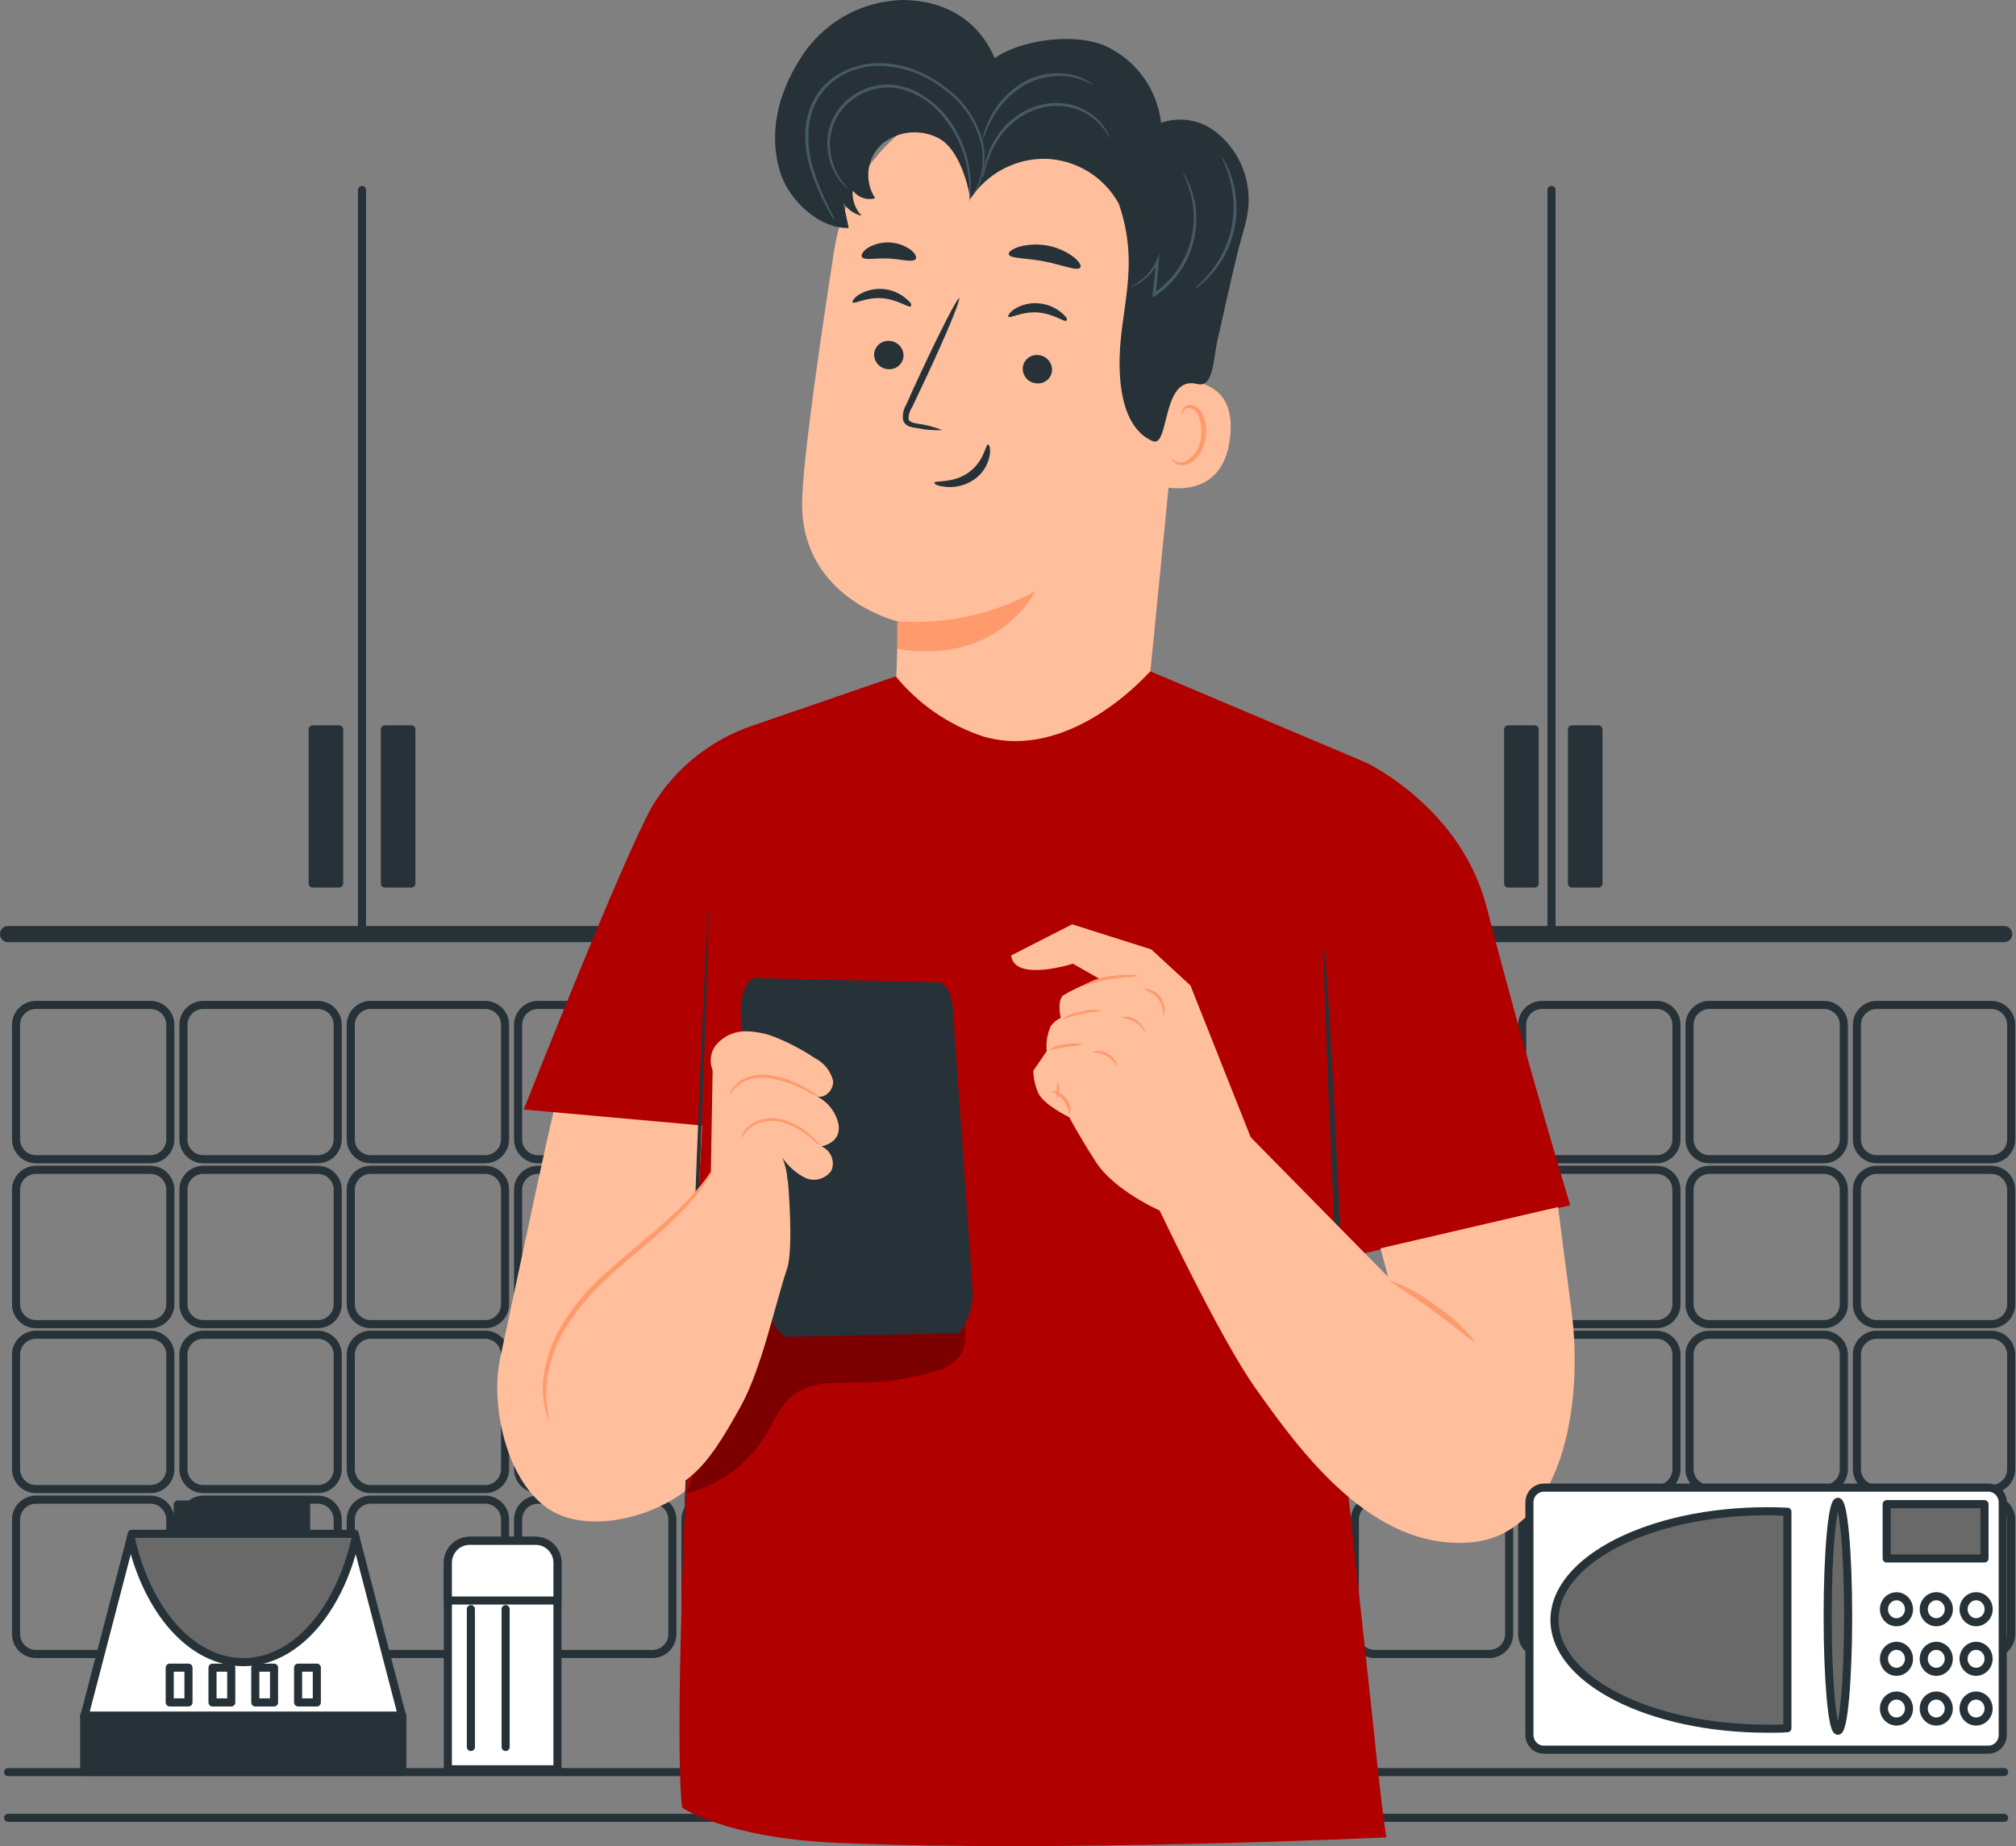 <svg width="249" height="228" viewBox="0 0 249 228" fill="none" xmlns="http://www.w3.org/2000/svg">
    <rect x="0" y="0" width="249" height="228" fill="#808080" stroke="none"/>
    <path d="M1 218.854H247.536" stroke="#263238" stroke-linecap="round" stroke-linejoin="round"/>
    <path d="M1 224.505H247.536" stroke="#263238" stroke-linecap="round" stroke-linejoin="round"/>
    <path d="M18.58 124.11H4.442C3.083 124.11 1.982 125.211 1.982 126.57V140.708C1.982 142.066 3.083 143.167 4.442 143.167H18.58C19.938 143.167 21.04 142.066 21.04 140.708V126.57C21.04 125.211 19.938 124.11 18.58 124.11Z" stroke="#263238" stroke-linecap="round" stroke-linejoin="round"/>
    <path d="M39.252 124.11H25.113C23.755 124.11 22.654 125.211 22.654 126.57V140.708C22.654 142.066 23.755 143.167 25.113 143.167H39.252C40.61 143.167 41.711 142.066 41.711 140.708V126.57C41.711 125.211 40.61 124.11 39.252 124.11Z" stroke="#263238" stroke-linecap="round" stroke-linejoin="round"/>
    <path d="M59.923 124.11H45.785C44.426 124.11 43.325 125.211 43.325 126.57V140.708C43.325 142.066 44.426 143.167 45.785 143.167H59.923C61.281 143.167 62.382 142.066 62.382 140.708V126.57C62.382 125.211 61.281 124.11 59.923 124.11Z" stroke="#263238" stroke-linecap="round" stroke-linejoin="round"/>
    <path d="M80.588 124.11H66.45C65.091 124.11 63.99 125.211 63.99 126.57V140.708C63.99 142.066 65.091 143.167 66.45 143.167H80.588C81.946 143.167 83.047 142.066 83.047 140.708V126.57C83.047 125.211 81.946 124.11 80.588 124.11Z" stroke="#263238" stroke-linecap="round" stroke-linejoin="round"/>
    <path d="M101.259 124.11H87.121C85.762 124.11 84.661 125.211 84.661 126.57V140.708C84.661 142.066 85.762 143.167 87.121 143.167H101.259C102.617 143.167 103.718 142.066 103.718 140.708V126.57C103.718 125.211 102.617 124.11 101.259 124.11Z" stroke="#263238" stroke-linecap="round" stroke-linejoin="round"/>
    <path d="M121.93 124.11H107.792C106.434 124.11 105.333 125.211 105.333 126.57V140.708C105.333 142.066 106.434 143.167 107.792 143.167H121.93C123.289 143.167 124.39 142.066 124.39 140.708V126.57C124.39 125.211 123.289 124.11 121.93 124.11Z" stroke="#263238" stroke-linecap="round" stroke-linejoin="round"/>
    <path d="M142.596 124.11H128.458C127.099 124.11 125.998 125.211 125.998 126.57V140.708C125.998 142.066 127.099 143.167 128.458 143.167H142.596C143.954 143.167 145.055 142.066 145.055 140.708V126.57C145.055 125.211 143.954 124.11 142.596 124.11Z" stroke="#263238" stroke-linecap="round" stroke-linejoin="round"/>
    <path d="M163.267 124.11H149.129C147.77 124.11 146.669 125.211 146.669 126.57V140.708C146.669 142.066 147.77 143.167 149.129 143.167H163.267C164.625 143.167 165.726 142.066 165.726 140.708V126.57C165.726 125.211 164.625 124.11 163.267 124.11Z" stroke="#263238" stroke-linecap="round" stroke-linejoin="round"/>
    <path d="M183.938 124.11H169.8C168.442 124.11 167.34 125.211 167.34 126.57V140.708C167.34 142.066 168.442 143.167 169.8 143.167H183.938C185.296 143.167 186.398 142.066 186.398 140.708V126.57C186.398 125.211 185.296 124.11 183.938 124.11Z" stroke="#263238" stroke-linecap="round" stroke-linejoin="round"/>
    <path d="M204.604 124.11H190.465C189.107 124.11 188.006 125.211 188.006 126.57V140.708C188.006 142.066 189.107 143.167 190.465 143.167H204.604C205.962 143.167 207.063 142.066 207.063 140.708V126.57C207.063 125.211 205.962 124.11 204.604 124.11Z" stroke="#263238" stroke-linecap="round" stroke-linejoin="round"/>
    <path d="M225.275 124.11H211.137C209.778 124.11 208.677 125.211 208.677 126.57V140.708C208.677 142.066 209.778 143.167 211.137 143.167H225.275C226.633 143.167 227.734 142.066 227.734 140.708V126.57C227.734 125.211 226.633 124.11 225.275 124.11Z" stroke="#263238" stroke-linecap="round" stroke-linejoin="round"/>
    <path d="M245.946 124.11H231.808C230.449 124.11 229.348 125.211 229.348 126.57V140.708C229.348 142.066 230.449 143.167 231.808 143.167H245.946C247.304 143.167 248.405 142.066 248.405 140.708V126.57C248.405 125.211 247.304 124.11 245.946 124.11Z" stroke="#263238" stroke-linecap="round" stroke-linejoin="round"/>
    <path d="M18.58 144.477H4.442C3.083 144.477 1.982 145.578 1.982 146.937V161.075C1.982 162.433 3.083 163.535 4.442 163.535H18.58C19.938 163.535 21.04 162.433 21.04 161.075V146.937C21.04 145.578 19.938 144.477 18.58 144.477Z" stroke="#263238" stroke-linecap="round" stroke-linejoin="round"/>
    <path d="M39.252 144.477H25.113C23.755 144.477 22.654 145.578 22.654 146.937V161.075C22.654 162.433 23.755 163.535 25.113 163.535H39.252C40.61 163.535 41.711 162.433 41.711 161.075V146.937C41.711 145.578 40.61 144.477 39.252 144.477Z" stroke="#263238" stroke-linecap="round" stroke-linejoin="round"/>
    <path d="M59.923 144.477H45.785C44.426 144.477 43.325 145.578 43.325 146.937V161.075C43.325 162.433 44.426 163.535 45.785 163.535H59.923C61.281 163.535 62.382 162.433 62.382 161.075V146.937C62.382 145.578 61.281 144.477 59.923 144.477Z" stroke="#263238" stroke-linecap="round" stroke-linejoin="round"/>
    <path d="M80.588 144.477H66.45C65.091 144.477 63.99 145.578 63.99 146.937V161.075C63.99 162.433 65.091 163.535 66.45 163.535H80.588C81.946 163.535 83.047 162.433 83.047 161.075V146.937C83.047 145.578 81.946 144.477 80.588 144.477Z" stroke="#263238" stroke-linecap="round" stroke-linejoin="round"/>
    <path d="M101.259 144.477H87.121C85.762 144.477 84.661 145.578 84.661 146.937V161.075C84.661 162.433 85.762 163.535 87.121 163.535H101.259C102.617 163.535 103.718 162.433 103.718 161.075V146.937C103.718 145.578 102.617 144.477 101.259 144.477Z" stroke="#263238" stroke-linecap="round" stroke-linejoin="round"/>
    <path d="M121.93 144.477H107.792C106.434 144.477 105.333 145.578 105.333 146.937V161.075C105.333 162.433 106.434 163.535 107.792 163.535H121.93C123.289 163.535 124.39 162.433 124.39 161.075V146.937C124.39 145.578 123.289 144.477 121.93 144.477Z" stroke="#263238" stroke-linecap="round" stroke-linejoin="round"/>
    <path d="M142.596 144.477H128.458C127.099 144.477 125.998 145.578 125.998 146.937V161.075C125.998 162.433 127.099 163.535 128.458 163.535H142.596C143.954 163.535 145.055 162.433 145.055 161.075V146.937C145.055 145.578 143.954 144.477 142.596 144.477Z" stroke="#263238" stroke-linecap="round" stroke-linejoin="round"/>
    <path d="M163.267 144.477H149.129C147.77 144.477 146.669 145.578 146.669 146.937V161.075C146.669 162.433 147.77 163.535 149.129 163.535H163.267C164.625 163.535 165.726 162.433 165.726 161.075V146.937C165.726 145.578 164.625 144.477 163.267 144.477Z" stroke="#263238" stroke-linecap="round" stroke-linejoin="round"/>
    <path d="M183.938 144.477H169.8C168.442 144.477 167.34 145.578 167.34 146.937V161.075C167.34 162.433 168.442 163.535 169.8 163.535H183.938C185.296 163.535 186.398 162.433 186.398 161.075V146.937C186.398 145.578 185.296 144.477 183.938 144.477Z" stroke="#263238" stroke-linecap="round" stroke-linejoin="round"/>
    <path d="M204.604 144.477H190.465C189.107 144.477 188.006 145.578 188.006 146.937V161.075C188.006 162.433 189.107 163.535 190.465 163.535H204.604C205.962 163.535 207.063 162.433 207.063 161.075V146.937C207.063 145.578 205.962 144.477 204.604 144.477Z" stroke="#263238" stroke-linecap="round" stroke-linejoin="round"/>
    <path d="M225.275 144.477H211.137C209.778 144.477 208.677 145.578 208.677 146.937V161.075C208.677 162.433 209.778 163.535 211.137 163.535H225.275C226.633 163.535 227.734 162.433 227.734 161.075V146.937C227.734 145.578 226.633 144.477 225.275 144.477Z" stroke="#263238" stroke-linecap="round" stroke-linejoin="round"/>
    <path d="M245.946 144.477H231.808C230.449 144.477 229.348 145.578 229.348 146.937V161.075C229.348 162.433 230.449 163.535 231.808 163.535H245.946C247.304 163.535 248.405 162.433 248.405 161.075V146.937C248.405 145.578 247.304 144.477 245.946 144.477Z" stroke="#263238" stroke-linecap="round" stroke-linejoin="round"/>
    <path d="M18.58 164.845H4.442C3.083 164.845 1.982 165.946 1.982 167.304V181.442C1.982 182.801 3.083 183.902 4.442 183.902H18.58C19.938 183.902 21.04 182.801 21.04 181.442V167.304C21.04 165.946 19.938 164.845 18.58 164.845Z" stroke="#263238" stroke-linecap="round" stroke-linejoin="round"/>
    <path d="M39.252 164.845H25.113C23.755 164.845 22.654 165.946 22.654 167.304V181.442C22.654 182.801 23.755 183.902 25.113 183.902H39.252C40.61 183.902 41.711 182.801 41.711 181.442V167.304C41.711 165.946 40.61 164.845 39.252 164.845Z" stroke="#263238" stroke-linecap="round" stroke-linejoin="round"/>
    <path d="M59.923 164.845H45.785C44.426 164.845 43.325 165.946 43.325 167.304V181.442C43.325 182.801 44.426 183.902 45.785 183.902H59.923C61.281 183.902 62.382 182.801 62.382 181.442V167.304C62.382 165.946 61.281 164.845 59.923 164.845Z" stroke="#263238" stroke-linecap="round" stroke-linejoin="round"/>
    <path d="M80.588 164.845H66.45C65.091 164.845 63.99 165.946 63.99 167.304V181.442C63.99 182.801 65.091 183.902 66.45 183.902H80.588C81.946 183.902 83.047 182.801 83.047 181.442V167.304C83.047 165.946 81.946 164.845 80.588 164.845Z" stroke="#263238" stroke-linecap="round" stroke-linejoin="round"/>
    <path d="M101.259 164.845H87.121C85.762 164.845 84.661 165.946 84.661 167.304V181.442C84.661 182.801 85.762 183.902 87.121 183.902H101.259C102.617 183.902 103.718 182.801 103.718 181.442V167.304C103.718 165.946 102.617 164.845 101.259 164.845Z" stroke="#263238" stroke-linecap="round" stroke-linejoin="round"/>
    <path d="M121.93 164.845H107.792C106.434 164.845 105.333 165.946 105.333 167.304V181.442C105.333 182.801 106.434 183.902 107.792 183.902H121.93C123.289 183.902 124.39 182.801 124.39 181.442V167.304C124.39 165.946 123.289 164.845 121.93 164.845Z" stroke="#263238" stroke-linecap="round" stroke-linejoin="round"/>
    <path d="M142.596 164.845H128.458C127.099 164.845 125.998 165.946 125.998 167.304V181.442C125.998 182.801 127.099 183.902 128.458 183.902H142.596C143.954 183.902 145.055 182.801 145.055 181.442V167.304C145.055 165.946 143.954 164.845 142.596 164.845Z" stroke="#263238" stroke-linecap="round" stroke-linejoin="round"/>
    <path d="M163.267 164.845H149.129C147.77 164.845 146.669 165.946 146.669 167.304V181.442C146.669 182.801 147.77 183.902 149.129 183.902H163.267C164.625 183.902 165.726 182.801 165.726 181.442V167.304C165.726 165.946 164.625 164.845 163.267 164.845Z" stroke="#263238" stroke-linecap="round" stroke-linejoin="round"/>
    <path d="M183.938 164.845H169.8C168.442 164.845 167.34 165.946 167.34 167.304V181.442C167.34 182.801 168.442 183.902 169.8 183.902H183.938C185.296 183.902 186.398 182.801 186.398 181.442V167.304C186.398 165.946 185.296 164.845 183.938 164.845Z" stroke="#263238" stroke-linecap="round" stroke-linejoin="round"/>
    <path d="M204.604 164.845H190.465C189.107 164.845 188.006 165.946 188.006 167.304V181.442C188.006 182.801 189.107 183.902 190.465 183.902H204.604C205.962 183.902 207.063 182.801 207.063 181.442V167.304C207.063 165.946 205.962 164.845 204.604 164.845Z" stroke="#263238" stroke-linecap="round" stroke-linejoin="round"/>
    <path d="M225.275 164.845H211.137C209.778 164.845 208.677 165.946 208.677 167.304V181.442C208.677 182.801 209.778 183.902 211.137 183.902H225.275C226.633 183.902 227.734 182.801 227.734 181.442V167.304C227.734 165.946 226.633 164.845 225.275 164.845Z" stroke="#263238" stroke-linecap="round" stroke-linejoin="round"/>
    <path d="M245.946 164.845H231.808C230.449 164.845 229.348 165.946 229.348 167.304V181.442C229.348 182.801 230.449 183.902 231.808 183.902H245.946C247.304 183.902 248.405 182.801 248.405 181.442V167.304C248.405 165.946 247.304 164.845 245.946 164.845Z" stroke="#263238" stroke-linecap="round" stroke-linejoin="round"/>
    <path d="M18.58 185.212H4.442C3.083 185.212 1.982 186.313 1.982 187.672V201.81C1.982 203.168 3.083 204.269 4.442 204.269H18.58C19.938 204.269 21.04 203.168 21.04 201.81V187.672C21.04 186.313 19.938 185.212 18.58 185.212Z" stroke="#263238" stroke-linecap="round" stroke-linejoin="round"/>
    <path d="M39.252 185.212H25.113C23.755 185.212 22.654 186.313 22.654 187.672V201.81C22.654 203.168 23.755 204.269 25.113 204.269H39.252C40.61 204.269 41.711 203.168 41.711 201.81V187.672C41.711 186.313 40.61 185.212 39.252 185.212Z" stroke="#263238" stroke-linecap="round" stroke-linejoin="round"/>
    <path d="M59.923 185.212H45.785C44.426 185.212 43.325 186.313 43.325 187.672V201.81C43.325 203.168 44.426 204.269 45.785 204.269H59.923C61.281 204.269 62.382 203.168 62.382 201.81V187.672C62.382 186.313 61.281 185.212 59.923 185.212Z" stroke="#263238" stroke-linecap="round" stroke-linejoin="round"/>
    <path d="M80.588 185.212H66.45C65.091 185.212 63.99 186.313 63.99 187.672V201.81C63.99 203.168 65.091 204.269 66.45 204.269H80.588C81.946 204.269 83.047 203.168 83.047 201.81V187.672C83.047 186.313 81.946 185.212 80.588 185.212Z" stroke="#263238" stroke-linecap="round" stroke-linejoin="round"/>
    <path d="M101.259 185.212H87.121C85.762 185.212 84.661 186.313 84.661 187.672V201.81C84.661 203.168 85.762 204.269 87.121 204.269H101.259C102.617 204.269 103.718 203.168 103.718 201.81V187.672C103.718 186.313 102.617 185.212 101.259 185.212Z" stroke="#263238" stroke-linecap="round" stroke-linejoin="round"/>
    <path d="M121.93 185.212H107.792C106.434 185.212 105.333 186.313 105.333 187.672V201.81C105.333 203.168 106.434 204.269 107.792 204.269H121.93C123.289 204.269 124.39 203.168 124.39 201.81V187.672C124.39 186.313 123.289 185.212 121.93 185.212Z" stroke="#263238" stroke-linecap="round" stroke-linejoin="round"/>
    <path d="M142.596 185.212H128.458C127.099 185.212 125.998 186.313 125.998 187.672V201.81C125.998 203.168 127.099 204.269 128.458 204.269H142.596C143.954 204.269 145.055 203.168 145.055 201.81V187.672C145.055 186.313 143.954 185.212 142.596 185.212Z" stroke="#263238" stroke-linecap="round" stroke-linejoin="round"/>
    <path d="M163.267 185.212H149.129C147.77 185.212 146.669 186.313 146.669 187.672V201.81C146.669 203.168 147.77 204.269 149.129 204.269H163.267C164.625 204.269 165.726 203.168 165.726 201.81V187.672C165.726 186.313 164.625 185.212 163.267 185.212Z" stroke="#263238" stroke-linecap="round" stroke-linejoin="round"/>
    <path d="M183.938 185.212H169.8C168.442 185.212 167.34 186.313 167.34 187.672V201.81C167.34 203.168 168.442 204.269 169.8 204.269H183.938C185.296 204.269 186.398 203.168 186.398 201.81V187.672C186.398 186.313 185.296 185.212 183.938 185.212Z" stroke="#263238" stroke-linecap="round" stroke-linejoin="round"/>
    <path d="M204.604 185.212H190.465C189.107 185.212 188.006 186.313 188.006 187.672V201.81C188.006 203.168 189.107 204.269 190.465 204.269H204.604C205.962 204.269 207.063 203.168 207.063 201.81V187.672C207.063 186.313 205.962 185.212 204.604 185.212Z" stroke="#263238" stroke-linecap="round" stroke-linejoin="round"/>
    <path d="M225.275 185.212H211.137C209.778 185.212 208.677 186.313 208.677 187.672V201.81C208.677 203.168 209.778 204.269 211.137 204.269H225.275C226.633 204.269 227.734 203.168 227.734 201.81V187.672C227.734 186.313 226.633 185.212 225.275 185.212Z" stroke="#263238" stroke-linecap="round" stroke-linejoin="round"/>
    <path d="M245.946 185.212H231.808C230.449 185.212 229.348 186.313 229.348 187.672V201.81C229.348 203.168 230.449 204.269 231.808 204.269H245.946C247.304 204.269 248.405 203.168 248.405 201.81V187.672C248.405 186.313 247.304 185.212 245.946 185.212Z" stroke="#263238" stroke-linecap="round" stroke-linejoin="round"/>
    <path d="M44.712 115.361V23.463" stroke="#263238" stroke-linecap="round" stroke-linejoin="round"/>
    <path d="M50.812 90.08H47.542V109.114H50.812V90.08Z" fill="#263238" stroke="#263238" stroke-linecap="round" stroke-linejoin="round"/>
    <path d="M41.89 90.08H38.62V109.114H41.89V90.08Z" fill="#263238" stroke="#263238" stroke-linecap="round" stroke-linejoin="round"/>
    <path d="M1 115.36H247.536" stroke="#263238" stroke-width="2" stroke-linecap="round" stroke-linejoin="round"/>
    <path d="M191.627 115.361V23.463" stroke="#263238" stroke-linecap="round" stroke-linejoin="round"/>
    <path d="M189.542 90.08H186.273V109.114H189.542V90.08Z" fill="#263238" stroke="#263238" stroke-linecap="round" stroke-linejoin="round"/>
    <path d="M197.427 90.08H194.158V109.114H197.427V90.08Z" fill="#263238" stroke="#263238" stroke-linecap="round" stroke-linejoin="round"/>
    <path d="M103.031 30.911C103.944 24.999 107.05 19.648 111.73 15.922C116.409 12.196 122.32 10.369 128.286 10.804L129.527 10.891C142.725 12.627 148.617 24.82 146.521 37.969L141.919 84.634L141.695 94.272L110.251 97.125L110.933 76.757C110.933 76.757 98.33 73.854 99.099 61.103C99.422 54.938 101.27 42.31 103.031 30.911Z" fill="#FFBF9D"/>
    <path d="M110.822 76.733C116.746 77.158 122.668 75.866 127.877 73.011C127.877 73.011 123.449 82.215 110.822 80.144V76.733Z" fill="#FF9A6C"/>
    <path d="M107.968 43.626C107.93 44.1 108.079 44.57 108.382 44.937C108.686 45.303 109.12 45.536 109.593 45.586C109.823 45.619 110.057 45.607 110.282 45.549C110.507 45.492 110.718 45.39 110.904 45.251C111.09 45.111 111.246 44.936 111.364 44.736C111.481 44.536 111.558 44.315 111.59 44.085C111.632 43.609 111.485 43.135 111.181 42.767C110.877 42.398 110.441 42.163 109.965 42.113C109.735 42.08 109.5 42.092 109.274 42.151C109.048 42.209 108.837 42.312 108.651 42.452C108.465 42.593 108.309 42.769 108.192 42.971C108.075 43.172 107.999 43.395 107.968 43.626Z" fill="#263238"/>
    <path d="M105.314 37.35C105.525 37.599 106.976 36.681 108.936 36.83C110.896 36.978 112.26 38.07 112.483 37.834C112.707 37.599 112.397 37.288 111.814 36.792C111.007 36.143 110.019 35.757 108.985 35.688C107.968 35.62 106.955 35.867 106.083 36.395C105.45 36.817 105.215 37.239 105.314 37.35Z" fill="#263238"/>
    <path d="M126.327 45.375C126.285 45.847 126.431 46.318 126.732 46.684C127.034 47.051 127.467 47.284 127.939 47.334C128.169 47.371 128.405 47.361 128.631 47.305C128.857 47.249 129.07 47.148 129.256 47.008C129.443 46.868 129.599 46.692 129.716 46.49C129.832 46.288 129.907 46.065 129.936 45.834C129.975 45.36 129.828 44.89 129.528 44.522C129.227 44.154 128.795 43.917 128.324 43.861C128.093 43.825 127.856 43.835 127.629 43.892C127.402 43.949 127.189 44.051 127.003 44.192C126.816 44.334 126.66 44.511 126.544 44.714C126.428 44.918 126.354 45.142 126.327 45.375Z" fill="#263238"/>
    <path d="M124.541 39.11C124.752 39.371 126.203 38.453 128.163 38.589C130.123 38.726 131.487 39.83 131.71 39.606C131.934 39.383 131.623 39.061 131.028 38.552C130.226 37.905 129.242 37.523 128.212 37.461C127.194 37.378 126.176 37.626 125.31 38.168C124.677 38.589 124.441 39.036 124.541 39.11Z" fill="#263238"/>
    <path d="M116.379 53.115C115.37 52.718 114.316 52.448 113.241 52.309C112.744 52.222 112.273 52.086 112.211 51.739C112.212 51.221 112.367 50.716 112.658 50.287L114.419 46.566C116.9 41.294 118.674 36.94 118.463 36.841C118.252 36.742 116.094 40.947 113.638 46.219C113.055 47.459 112.484 48.7 111.951 49.94C111.589 50.521 111.444 51.21 111.541 51.887C111.601 52.068 111.701 52.232 111.835 52.368C111.968 52.503 112.131 52.606 112.31 52.669C112.583 52.766 112.866 52.828 113.154 52.855C114.213 53.078 115.297 53.166 116.379 53.115Z" fill="#263238"/>
    <path d="M122.036 54.889C121.726 54.889 121.564 56.973 119.642 58.349C117.719 59.726 115.461 59.329 115.424 59.59C115.387 59.85 115.896 60.036 116.851 60.136C118.095 60.244 119.338 59.91 120.361 59.193C121.341 58.502 122.013 57.456 122.234 56.278C122.383 55.434 122.185 54.889 122.036 54.889Z" fill="#263238"/>
    <path d="M124.591 31.408C124.752 31.954 126.724 31.842 128.994 32.289C131.264 32.736 133.087 33.529 133.435 33.033C133.584 32.81 133.298 32.289 132.579 31.718C131.624 31.018 130.524 30.543 129.359 30.328C128.195 30.113 126.997 30.165 125.856 30.478C124.987 30.751 124.529 31.148 124.591 31.408Z" fill="#263238"/>
    <path d="M106.455 31.73C106.765 32.201 108.142 31.841 109.767 31.928C111.392 32.015 112.744 32.449 113.091 32.003C113.253 31.792 113.091 31.333 112.496 30.861C111.723 30.303 110.803 29.984 109.85 29.944C108.898 29.904 107.954 30.146 107.137 30.638C106.542 31.06 106.319 31.506 106.455 31.73Z" fill="#263238"/>
    <path d="M143.568 50.2C143.617 49.734 143.759 49.283 143.988 48.874C144.216 48.465 144.525 48.106 144.897 47.821C145.268 47.535 145.694 47.328 146.148 47.213C146.602 47.097 147.075 47.075 147.538 47.149C149.907 47.546 152.499 49.084 151.929 53.983C151.023 62.666 142.477 59.962 142.489 59.714C142.502 59.466 143.147 53.847 143.568 50.2Z" fill="#FFBF9D"/>
    <path d="M144.734 56.65C144.734 56.65 144.871 56.773 145.119 56.922C145.463 57.112 145.868 57.16 146.248 57.059C146.848 56.765 147.359 56.316 147.725 55.757C148.092 55.198 148.301 54.551 148.332 53.883C148.426 53.142 148.358 52.388 148.133 51.675C148.074 51.403 147.951 51.148 147.774 50.933C147.597 50.717 147.372 50.546 147.116 50.435C146.946 50.373 146.759 50.371 146.588 50.43C146.416 50.489 146.27 50.604 146.173 50.758C146.037 50.993 146.074 51.167 146.024 51.179C145.975 51.192 145.851 51.018 146.024 50.671C146.089 50.458 146.23 50.276 146.421 50.162C146.55 50.082 146.692 50.029 146.842 50.006C146.991 49.982 147.143 49.989 147.29 50.026C147.616 50.133 147.912 50.318 148.151 50.564C148.391 50.81 148.568 51.111 148.666 51.44C148.957 52.232 149.047 53.085 148.927 53.921C148.691 55.657 147.687 57.208 146.334 57.431C146.094 57.478 145.845 57.468 145.609 57.404C145.372 57.339 145.154 57.221 144.97 57.059C144.722 56.873 144.697 56.674 144.734 56.65Z" fill="#FF9A6C"/>
    <path d="M150.527 41.356C149.808 43.837 150.068 47.992 147.848 47.421C143.419 46.305 144.486 55.372 142.365 54.479C140.244 53.586 138.421 51.031 138.284 45.449C138.123 38.379 140.963 33.268 138.185 25.156C137.295 23.54 136.003 22.18 134.434 21.209C132.865 20.238 131.073 19.687 129.229 19.611C127.371 19.57 125.533 20.005 123.89 20.873C122.247 21.741 120.852 23.015 119.839 24.573C119.442 22.092 118.239 18.371 116.043 17.13C114.943 16.527 113.69 16.261 112.439 16.365C111.189 16.468 109.996 16.937 109.01 17.713C108.068 18.54 107.455 19.679 107.287 20.922C107.118 22.164 107.404 23.425 108.092 24.474C107.584 24.627 107.04 24.614 106.539 24.435C106.039 24.257 105.61 23.922 105.314 23.481C105.267 24.058 105.341 24.639 105.531 25.185C105.721 25.732 106.023 26.233 106.418 26.657C105.504 26.427 104.705 25.872 104.173 25.094C104.396 26.123 104.607 27.14 104.83 28.158C101.109 28.257 97.462 24.647 96.42 21.447C94.857 16.572 96.06 11.66 98.789 7.331C100.123 5.143 101.985 3.325 104.204 2.044C106.424 0.763 108.929 0.06 111.491 0C116.602 0 120.881 2.481 122.853 7.182C126.178 4.838 132.901 4.019 136.597 5.706C138.446 6.57 140.043 7.894 141.235 9.551C142.427 11.208 143.175 13.142 143.407 15.17C144.597 14.754 145.876 14.66 147.114 14.9C148.352 15.14 149.504 15.704 150.453 16.535L150.924 16.944C152.224 18.184 153.189 19.733 153.729 21.446C154.269 23.16 154.367 24.982 154.013 26.744C153.74 28.17 153.244 29.634 152.958 30.775C152.102 34.211 150.527 41.356 150.527 41.356Z" fill="#263238"/>
    <path d="M104.731 23.308C104.731 23.308 104.62 23.308 104.434 23.072C104.164 22.833 103.919 22.567 103.702 22.279C102.884 21.195 102.378 19.908 102.238 18.557C102.115 17.559 102.206 16.546 102.505 15.585C102.805 14.625 103.306 13.739 103.975 12.988C104.798 12.066 105.834 11.358 106.993 10.926C108.151 10.493 109.397 10.35 110.623 10.507C111.887 10.701 113.091 11.175 114.146 11.896C115.142 12.532 116.034 13.319 116.788 14.228C118.907 16.831 120.009 20.115 119.889 23.469C119.889 23.941 119.889 24.3 119.778 24.549C119.769 24.675 119.744 24.8 119.703 24.921C119.825 23.123 119.653 21.317 119.195 19.574C118.668 17.699 117.755 15.954 116.516 14.451C115.054 12.57 112.953 11.29 110.611 10.854C109.442 10.711 108.255 10.851 107.152 11.264C106.049 11.676 105.061 12.348 104.273 13.223C103.629 13.938 103.143 14.78 102.846 15.695C102.549 16.609 102.448 17.576 102.548 18.532C102.663 19.837 103.117 21.09 103.863 22.167C104.384 22.911 104.756 23.283 104.731 23.308Z" fill="#455A64"/>
    <path d="M103.019 27.202C102.916 27.072 102.829 26.93 102.759 26.78C102.598 26.495 102.362 26.073 102.077 25.54C101.244 23.986 100.558 22.358 100.03 20.677C99.681 19.504 99.489 18.291 99.459 17.067C99.414 15.652 99.672 14.244 100.216 12.937C100.843 11.483 101.882 10.245 103.206 9.377C104.62 8.457 106.248 7.918 107.932 7.814C109.622 7.723 111.313 7.989 112.893 8.595C114.345 9.159 115.703 9.937 116.925 10.903C119.059 12.48 120.609 14.723 121.328 17.278C121.783 19.008 121.692 20.837 121.068 22.513C120.899 22.949 120.683 23.365 120.423 23.753C120.34 23.901 120.235 24.035 120.112 24.15C120.439 23.602 120.713 23.025 120.931 22.426C121.482 20.774 121.529 18.995 121.068 17.316C120.329 14.827 118.795 12.648 116.701 11.114C114.253 9.12 111.175 8.065 108.018 8.136C106.397 8.236 104.829 8.753 103.466 9.637C102.205 10.462 101.21 11.634 100.601 13.011C100.072 14.275 99.814 15.636 99.844 17.006C99.856 18.201 100.027 19.39 100.353 20.541C100.848 22.215 101.491 23.843 102.275 25.403L102.895 26.644C102.959 26.824 103.001 27.011 103.019 27.202Z" fill="#455A64"/>
    <path d="M147.451 35.724C147.451 35.724 148.258 35.066 149.324 33.813C150.699 32.174 151.653 30.224 152.103 28.132C152.527 26.035 152.424 23.866 151.805 21.819C151.334 20.243 150.801 19.338 150.863 19.338C151.027 19.515 151.165 19.716 151.272 19.933C151.587 20.513 151.853 21.119 152.066 21.744C152.781 23.827 152.922 26.064 152.475 28.22C152.027 30.377 151.008 32.373 149.523 33.999C149.078 34.49 148.593 34.943 148.072 35.352C147.885 35.506 147.676 35.632 147.451 35.724Z" fill="#455A64"/>
    <path d="M139.525 35.477C139.525 35.477 139.959 35.278 140.654 34.807C141.615 34.145 142.375 33.231 142.849 32.165L143.209 31.334L143.135 32.239C143.023 33.48 142.899 34.882 142.762 36.407L142.477 36.233C143.723 35.383 144.787 34.294 145.609 33.029C146.431 31.764 146.994 30.349 147.265 28.865C147.503 27.511 147.503 26.126 147.265 24.772C146.993 23.529 146.576 22.322 146.025 21.175C146.025 21.175 146.087 21.237 146.186 21.386C146.328 21.601 146.456 21.825 146.57 22.055C147.004 22.899 147.325 23.796 147.526 24.722C147.987 26.951 147.773 29.265 146.911 31.371C146.049 33.477 144.579 35.278 142.688 36.544L142.365 36.755V36.37C142.527 34.844 142.676 33.43 142.812 32.215L143.097 32.289C142.576 33.389 141.75 34.314 140.716 34.956C140.433 35.121 140.138 35.266 139.835 35.39C139.737 35.437 139.633 35.466 139.525 35.477Z" fill="#455A64"/>
    <path d="M137.106 17.142C136.604 16.192 135.921 15.35 135.096 14.662C134.182 13.934 133.105 13.436 131.958 13.21C130.557 12.944 129.11 13.073 127.778 13.582C126.435 14.085 125.231 14.902 124.268 15.964C123.479 16.834 122.838 17.827 122.37 18.904C121.973 19.915 121.657 20.956 121.427 22.017C121.401 21.722 121.422 21.425 121.489 21.137C121.613 20.334 121.825 19.548 122.122 18.792C122.567 17.668 123.2 16.628 123.995 15.716C124.991 14.605 126.242 13.753 127.641 13.235C129.042 12.704 130.564 12.579 132.033 12.875C133.227 13.127 134.34 13.673 135.27 14.463C135.892 14.995 136.41 15.639 136.796 16.361C136.894 16.558 136.981 16.761 137.056 16.969C137.106 17.056 137.118 17.13 137.106 17.142Z" fill="#455A64"/>
    <path d="M135.072 10.506C134.309 10.112 133.506 9.8 132.678 9.575C130.648 9.141 128.53 9.44 126.699 10.419C124.897 11.452 123.429 12.98 122.469 14.822C121.712 16.236 121.464 17.216 121.402 17.192C121.406 16.955 121.447 16.72 121.526 16.497C121.704 15.878 121.936 15.276 122.221 14.698C123.148 12.759 124.646 11.149 126.513 10.084C128.41 9.057 130.624 8.783 132.715 9.315C133.34 9.48 133.937 9.735 134.489 10.071C134.706 10.183 134.903 10.33 135.072 10.506Z" fill="#455A64"/>
    <path d="M72.542 123.297C68.647 134.672 69.081 133.692 61.788 167.679C60.448 173.956 62.817 183.805 68.473 186.782C74.13 189.759 84.177 186.484 87.539 181.026L92.947 129.735L72.542 123.297Z" fill="#FFBF9D"/>
    <path d="M166.566 184.933L166.405 157.905L166.516 155.25L193.942 148.85C193.942 148.85 188.559 131.112 183.622 112.046C180.769 101.031 171.279 95.499 168.985 94.308L168.476 94.073L142.08 82.909C136.746 88.59 128.981 93.155 121.501 90.971C117.242 89.581 113.471 86.998 110.635 83.529L92.86 89.644C87.722 91.407 83.367 94.92 80.555 99.568C76.834 106.204 64.938 136.408 64.69 137.028L86.72 139.001C86.72 139.001 82.812 210.474 84.239 223.238C84.239 223.238 89.598 226.959 103.093 227.579C130.482 228.82 171.23 226.922 171.23 226.922C170.585 222.804 169.915 215.919 169.543 212.434L166.566 184.933Z" fill="#B10000"/>
    <path d="M87.514 112.444C87.625 112.444 87.042 129.487 86.211 150.5C85.38 171.513 84.611 188.556 84.537 188.556C84.462 188.556 85.008 171.513 85.777 150.488C86.546 129.462 87.402 112.431 87.514 112.444Z" fill="#263238"/>
    <path d="M163.552 117.181C163.366 117.181 163.912 132.314 164.793 150.958C165.673 169.601 166.542 184.71 166.74 184.697C166.939 184.685 166.38 169.577 165.5 150.921C164.619 132.265 163.751 117.181 163.552 117.181Z" fill="#263238"/>
    <path d="M194.078 161.712C193.185 155.002 192.441 149.072 192.441 149.072L170.51 154.171L171.453 157.706L154.497 140.476L151.805 140.712L143.271 149.581C143.271 149.581 150.713 165.297 155.042 171.412C160.674 179.376 169.518 191.507 181.637 190.49C192.838 189.547 195.679 173.744 194.078 161.712Z" fill="#FFBF9D"/>
    <path d="M182.195 165.731C180.865 163.982 179.235 162.483 177.382 161.302C175.665 159.928 173.727 158.854 171.651 158.127C171.552 158.313 174.132 159.777 176.96 161.848C179.788 163.92 182.058 165.88 182.195 165.731Z" fill="#FF9A6C"/>
    <path d="M124.888 118L132.429 114.155L142.204 117.256L147.042 121.721L154.484 140.476L160.451 148.03L149.919 161.675L143.258 149.519C143.258 149.519 137.614 147.038 135.344 143.491C133.074 139.943 132.07 137.983 132.07 137.983C132.07 137.983 128.807 136.42 128.2 134.907C127.842 134.062 127.648 133.157 127.629 132.24L129.279 129.821C129.174 128.77 129.345 127.71 129.775 126.745C130.087 126.295 130.516 125.939 131.015 125.715C131.015 125.715 130.532 123.681 131.288 122.949C132.718 122.108 134.231 121.418 135.803 120.89L132.516 119.017C132.516 119.017 125.297 121.337 124.888 118Z" fill="#FFBF9D"/>
    <path d="M136.077 124.81C136.077 124.909 134.923 124.934 133.596 125.231C132.269 125.529 131.115 125.951 131.115 125.864C131.86 125.366 132.708 125.044 133.596 124.921C134.404 124.699 135.252 124.661 136.077 124.81Z" fill="#FF9A6C"/>
    <path d="M133.819 129.014C133.097 129.15 132.369 129.245 131.636 129.3C130.925 129.467 130.204 129.591 129.478 129.672C130.116 129.277 130.839 129.039 131.586 128.977C132.324 128.82 133.088 128.833 133.819 129.014Z" fill="#FF9A6C"/>
    <path d="M130.631 135.615C130.544 135.615 130.482 135.181 130.495 134.647C130.507 134.114 130.582 133.692 130.668 133.692C130.755 133.692 130.817 134.126 130.817 134.66C130.817 135.193 130.718 135.615 130.631 135.615Z" fill="#FF9A6C"/>
    <path d="M132.07 137.647C131.971 137.023 131.733 136.43 131.375 135.91C130.95 135.445 130.435 135.069 129.862 134.806C129.862 134.806 130.097 134.744 130.457 134.806C130.948 134.953 131.381 135.247 131.697 135.65C131.999 136.037 132.184 136.501 132.231 136.99C132.194 137.424 132.107 137.647 132.07 137.647Z" fill="#FF9A6C"/>
    <path d="M137.962 131.633C137.61 131.136 137.163 130.715 136.647 130.392C136.085 130.133 135.479 129.982 134.861 129.946C134.861 129.946 135.059 129.809 135.431 129.784C135.913 129.761 136.391 129.873 136.812 130.108C137.233 130.342 137.58 130.69 137.813 131.112C137.987 131.397 137.999 131.62 137.962 131.633Z" fill="#FF9A6C"/>
    <path d="M141.398 127.464C141.311 127.464 141.014 126.72 140.158 126.224C139.64 125.951 139.084 125.759 138.508 125.653C138.508 125.653 138.707 125.542 139.054 125.542C139.495 125.571 139.922 125.712 140.294 125.951C140.68 126.189 140.993 126.528 141.2 126.931C141.423 127.241 141.435 127.452 141.398 127.464Z" fill="#FF9A6C"/>
    <path d="M143.705 125.417C143.705 125.417 143.705 125.156 143.618 124.772C143.556 124.274 143.368 123.8 143.072 123.395C142.768 122.991 142.367 122.671 141.906 122.464C141.546 122.303 141.298 122.254 141.311 122.204C141.323 122.154 141.584 122.13 141.981 122.204C142.521 122.364 142.996 122.694 143.333 123.147C143.662 123.601 143.84 124.148 143.841 124.71C143.841 125.181 143.742 125.429 143.705 125.417Z" fill="#FF9A6C"/>
    <path d="M140.504 120.517C140.504 120.629 138.929 120.654 137.031 120.939C135.133 121.225 133.694 121.907 133.645 121.82C134.647 121.156 135.789 120.731 136.982 120.58C137.802 120.449 138.632 120.387 139.462 120.393C139.814 120.373 140.167 120.415 140.504 120.517Z" fill="#FF9A6C"/>
    <g opacity="0.3">
        <path d="M119.045 162.867C118.942 160.678 118.303 158.548 117.184 156.664C114.976 153.551 110.647 152.943 106.852 153.08C103.056 153.216 99.087 154.01 95.514 152.708L84.822 184.438C88.831 183.43 92.29 180.898 94.46 177.38C95.551 175.606 96.345 173.547 97.995 172.281C100.277 170.532 103.428 170.78 106.306 170.756C109.307 170.721 112.29 170.283 115.175 169.453C116.436 169.204 117.581 168.551 118.437 167.593C119.417 166.278 119.268 164.492 119.045 162.867Z" fill="black"/>
    </g>
    <path d="M91.52 125.728L94.844 161.043C94.853 161.845 95.056 162.633 95.436 163.34C95.817 164.046 96.362 164.65 97.027 165.099L118.449 164.652C119.732 162.929 120.317 160.785 120.087 158.649L117.705 124.847C117.569 122.813 116.812 121.349 115.894 121.324L93.331 120.803C92.177 120.779 91.284 123.21 91.52 125.728Z" fill="#263238"/>
    <path d="M88.407 132.823C87.989 132.27 87.769 131.593 87.783 130.9C87.796 130.207 88.043 129.539 88.482 129.003C88.942 128.471 89.514 128.048 90.158 127.765C90.802 127.481 91.5 127.345 92.203 127.365C93.591 127.404 94.958 127.72 96.222 128.296C97.776 128.949 99.263 129.751 100.663 130.69C101.202 130.962 101.678 131.345 102.06 131.813C102.443 132.281 102.723 132.823 102.883 133.406C103.057 134.647 101.729 135.887 100.7 135.304C101.429 135.634 102.07 136.132 102.571 136.757C103.071 137.382 103.416 138.117 103.578 138.901C103.764 140.402 102.933 141.196 101.469 141.593C102.019 141.824 102.456 142.261 102.688 142.81C102.92 143.359 102.928 143.978 102.709 144.533C102.364 145.056 101.841 145.436 101.237 145.605C100.633 145.774 99.989 145.719 99.422 145.451C98.299 144.87 97.339 144.017 96.631 142.97C97.336 144.676 97.471 146.564 97.016 148.353C93.816 147.113 90.665 143.627 91.62 140.253C90.836 139.608 90.288 138.721 90.064 137.73C89.839 136.74 89.95 135.703 90.38 134.783C89.645 134.441 89.018 133.906 88.563 133.236C88.109 132.565 87.845 131.784 87.799 130.975" fill="#FFBF9D"/>
    <path d="M88.06 129.747L87.799 144.843L83.88 150.735L65.931 166.798C65.931 166.798 68.585 188.617 76.698 186.236C84.81 183.854 86.757 182.304 91.583 173.509C94.138 168.783 95.726 161.105 97.202 156.726C98.07 154.146 97.313 145.835 97.313 145.835L88.06 129.747Z" fill="#FFBF9D"/>
    <path d="M101.469 141.617C100.982 141.285 100.522 140.916 100.092 140.513C99.045 139.6 97.808 138.93 96.47 138.554C95.735 138.387 94.972 138.387 94.237 138.554C93.636 138.687 93.072 138.954 92.588 139.335C92.157 139.709 91.789 140.148 91.496 140.637C91.496 140.637 91.496 140.464 91.632 140.179C91.823 139.78 92.093 139.425 92.426 139.137C92.925 138.701 93.521 138.391 94.163 138.231C94.946 138.045 95.762 138.045 96.545 138.231C97.943 138.616 99.222 139.345 100.266 140.352C100.719 140.721 101.123 141.147 101.469 141.617Z" fill="#FF9A6C"/>
    <path d="M101.246 135.466C100.659 135.288 100.096 135.038 99.571 134.722C99.075 134.474 98.479 134.164 97.797 133.891C97.046 133.617 96.275 133.401 95.49 133.246C94.715 133.083 93.918 133.053 93.133 133.159C92.505 133.268 91.907 133.513 91.384 133.878C90.885 134.232 90.463 134.684 90.144 135.206C90.161 135.04 90.212 134.88 90.293 134.734C90.503 134.325 90.799 133.965 91.161 133.68C91.704 133.255 92.343 132.97 93.022 132.849C93.841 132.687 94.683 132.687 95.502 132.849C96.308 133.007 97.097 133.239 97.859 133.544C98.473 133.807 99.07 134.11 99.645 134.449C100.201 134.752 100.736 135.091 101.246 135.466Z" fill="#FF9A6C"/>
    <path d="M67.866 175.482C67.424 173.641 67.348 171.732 67.642 169.862C67.999 167.844 68.718 165.907 69.764 164.144C71.074 162.004 72.668 160.052 74.502 158.339C76.437 156.466 78.422 154.841 80.196 153.377C81.781 152.029 83.296 150.601 84.736 149.098C85.696 148.04 86.571 146.908 87.353 145.711C87.651 145.29 87.9 144.836 88.097 144.359C87.757 144.75 87.447 145.164 87.167 145.6C86.322 146.704 85.406 147.752 84.425 148.738C83.185 149.978 81.635 151.393 79.836 152.893C78.037 154.394 76.115 156.019 74.093 157.855C72.218 159.606 70.602 161.615 69.292 163.822C68.216 165.655 67.496 167.675 67.171 169.776C66.966 171.179 67.016 172.608 67.32 173.993C67.401 174.368 67.509 174.737 67.642 175.097C67.791 175.345 67.841 175.482 67.866 175.482Z" fill="#FF9A6C"/>
    <path d="M58.021 190.293H66.149C66.866 190.293 67.554 190.578 68.062 191.085C68.569 191.592 68.854 192.28 68.854 192.998V218.513H55.316V192.998C55.316 192.28 55.601 191.592 56.108 191.085C56.615 190.578 57.303 190.293 58.021 190.293Z" fill="white" stroke="#263238" stroke-linecap="round" stroke-linejoin="round"/>
    <path d="M58.021 190.293H66.149C66.866 190.293 67.554 190.578 68.062 191.085C68.569 191.592 68.854 192.28 68.854 192.998V197.667H55.316V192.998C55.316 192.28 55.601 191.592 56.108 191.085C56.615 190.578 57.303 190.293 58.021 190.293Z" fill="white" stroke="#263238" stroke-linecap="round" stroke-linejoin="round"/>
    <path d="M58.159 198.725V215.755" stroke="#263238" stroke-linecap="round" stroke-linejoin="round"/>
    <path d="M62.452 198.725V215.755" stroke="#263238" stroke-linecap="round" stroke-linejoin="round"/>
    <path d="M37.81 185.814H21.956V190.768H37.81V185.814Z" fill="#263238" stroke="#263238" stroke-linecap="round" stroke-linejoin="round"/>
    <path d="M16.288 189.445H43.801L49.694 212.05H10.396L16.288 189.445Z" fill="white" stroke="#263238" stroke-linecap="round" stroke-linejoin="round"/>
    <path d="M49.694 211.878H10.396V218.836H49.694V211.878Z" fill="#263238" stroke="#263238" stroke-linecap="round" stroke-linejoin="round"/>
    <path d="M43.933 189.941L43.801 189.425H16.288L16.156 189.941C18.14 198.87 23.609 205.278 30.044 205.278C36.48 205.278 41.943 198.889 43.933 189.941Z" fill="#696969" stroke="#263238" stroke-linecap="round" stroke-linejoin="round"/>
    <path d="M23.279 205.959H20.964V210.252H23.279V205.959Z" fill="white" stroke="#263238" stroke-linecap="round" stroke-linejoin="round"/>
    <path d="M28.563 205.959H26.248V210.252H28.563V205.959Z" fill="white" stroke="#263238" stroke-linecap="round" stroke-linejoin="round"/>
    <path d="M33.847 205.959H31.532V210.252H33.847V205.959Z" fill="white" stroke="#263238" stroke-linecap="round" stroke-linejoin="round"/>
    <path d="M39.132 205.959H36.817V210.252H39.132V205.959Z" fill="white" stroke="#263238" stroke-linecap="round" stroke-linejoin="round"/>
    <path d="M245.6 183.727H190.665C189.692 183.727 188.903 184.545 188.903 185.554V214.261C188.903 215.27 189.692 216.088 190.665 216.088H245.6C246.573 216.088 247.362 215.27 247.362 214.261V185.554C247.362 184.545 246.573 183.727 245.6 183.727Z" fill="white" stroke="#263238" stroke-linecap="round" stroke-linejoin="round"/>
    <path d="M245.11 185.765H233.027V192.473H245.11V185.765Z" fill="#696969" stroke="#263238" stroke-linecap="round" stroke-linejoin="round"/>
    <path d="M235.785 198.748C235.785 199.066 235.694 199.376 235.524 199.64C235.354 199.904 235.112 200.11 234.829 200.232C234.547 200.353 234.235 200.385 233.935 200.323C233.635 200.261 233.359 200.108 233.143 199.884C232.926 199.659 232.779 199.373 232.719 199.062C232.659 198.75 232.69 198.427 232.807 198.134C232.924 197.841 233.123 197.59 233.377 197.413C233.632 197.237 233.931 197.143 234.237 197.143C234.648 197.143 235.041 197.312 235.332 197.613C235.622 197.914 235.785 198.323 235.785 198.748Z" fill="white" stroke="#263238" stroke-linecap="round" stroke-linejoin="round"/>
    <path d="M239.156 200.348C240.011 200.348 240.704 199.629 240.704 198.742C240.704 197.856 240.011 197.137 239.156 197.137C238.301 197.137 237.608 197.856 237.608 198.742C237.608 199.629 238.301 200.348 239.156 200.348Z" fill="white" stroke="#263238" stroke-linecap="round" stroke-linejoin="round"/>
    <path d="M244.075 200.348C244.93 200.348 245.623 199.629 245.623 198.742C245.623 197.856 244.93 197.137 244.075 197.137C243.22 197.137 242.527 197.856 242.527 198.742C242.527 199.629 243.22 200.348 244.075 200.348Z" fill="white" stroke="#263238" stroke-linecap="round" stroke-linejoin="round"/>
    <path d="M235.785 204.861C235.786 205.179 235.696 205.49 235.527 205.755C235.357 206.019 235.116 206.226 234.833 206.349C234.551 206.471 234.239 206.504 233.939 206.442C233.638 206.381 233.362 206.229 233.145 206.004C232.928 205.78 232.78 205.494 232.72 205.182C232.659 204.871 232.69 204.548 232.807 204.254C232.924 203.96 233.122 203.709 233.377 203.532C233.631 203.356 233.931 203.261 234.237 203.261C234.647 203.261 235.039 203.43 235.33 203.73C235.62 204.029 235.783 204.436 235.785 204.861Z" fill="white" stroke="#263238" stroke-linecap="round" stroke-linejoin="round"/>
    <path d="M240.698 204.861C240.699 205.179 240.609 205.49 240.44 205.755C240.27 206.02 240.028 206.227 239.745 206.349C239.462 206.471 239.151 206.504 238.85 206.442C238.549 206.38 238.273 206.227 238.056 206.002C237.839 205.777 237.692 205.491 237.632 205.179C237.573 204.867 237.604 204.543 237.722 204.25C237.84 203.956 238.039 203.706 238.294 203.53C238.55 203.354 238.85 203.26 239.156 203.261C239.565 203.263 239.956 203.432 240.245 203.732C240.534 204.031 240.697 204.437 240.698 204.861Z" fill="white" stroke="#263238" stroke-linecap="round" stroke-linejoin="round"/>
    <path d="M245.617 204.861C245.618 205.179 245.528 205.49 245.358 205.755C245.189 206.02 244.947 206.227 244.664 206.349C244.381 206.471 244.069 206.504 243.769 206.442C243.468 206.38 243.192 206.227 242.975 206.002C242.758 205.777 242.61 205.491 242.551 205.179C242.491 204.867 242.523 204.543 242.64 204.25C242.758 203.956 242.957 203.706 243.213 203.53C243.468 203.354 243.768 203.26 244.075 203.261C244.483 203.263 244.875 203.432 245.164 203.732C245.452 204.031 245.615 204.437 245.617 204.861Z" fill="white" stroke="#263238" stroke-linecap="round" stroke-linejoin="round"/>
    <path d="M235.785 211.009C235.785 211.327 235.694 211.637 235.524 211.901C235.354 212.165 235.112 212.371 234.829 212.492C234.547 212.614 234.235 212.646 233.935 212.584C233.635 212.522 233.359 212.369 233.143 212.144C232.926 211.92 232.779 211.634 232.719 211.322C232.659 211.011 232.69 210.688 232.807 210.395C232.924 210.101 233.123 209.851 233.377 209.674C233.632 209.498 233.931 209.404 234.237 209.404C234.648 209.404 235.041 209.573 235.332 209.874C235.622 210.175 235.785 210.583 235.785 211.009Z" fill="white" stroke="#263238" stroke-linecap="round" stroke-linejoin="round"/>
    <path d="M240.698 211.009C240.698 211.327 240.607 211.637 240.437 211.902C240.267 212.166 240.025 212.372 239.741 212.493C239.458 212.614 239.147 212.646 238.846 212.583C238.546 212.521 238.27 212.367 238.054 212.142C237.838 211.917 237.691 211.631 237.632 211.319C237.573 211.007 237.604 210.684 237.722 210.391C237.84 210.097 238.039 209.847 238.295 209.671C238.55 209.496 238.85 209.402 239.156 209.404C239.566 209.405 239.958 209.575 240.247 209.876C240.536 210.177 240.698 210.584 240.698 211.009Z" fill="white" stroke="#263238" stroke-linecap="round" stroke-linejoin="round"/>
    <path d="M245.617 211.009C245.617 211.327 245.526 211.637 245.356 211.902C245.185 212.166 244.943 212.372 244.66 212.493C244.377 212.614 244.066 212.646 243.765 212.583C243.465 212.521 243.189 212.367 242.973 212.142C242.757 211.917 242.61 211.631 242.551 211.319C242.491 211.007 242.523 210.684 242.641 210.391C242.759 210.097 242.958 209.847 243.213 209.671C243.469 209.496 243.768 209.402 244.075 209.404C244.484 209.405 244.877 209.575 245.166 209.876C245.455 210.177 245.617 210.584 245.617 211.009Z" fill="white" stroke="#263238" stroke-linecap="round" stroke-linejoin="round"/>
    <path d="M228.266 199.612C228.266 207.424 227.703 213.753 227 213.753C226.296 213.753 225.739 207.424 225.739 199.612C225.739 191.801 226.302 185.472 227 185.472C227.698 185.472 228.266 191.807 228.266 199.612Z" fill="#696969" stroke="#263238" stroke-linecap="round" stroke-linejoin="round"/>
    <path d="M220.764 186.705C219.948 186.664 219.12 186.641 218.287 186.641C203.767 186.641 191.999 192.648 191.999 200.068C191.999 207.489 203.767 213.496 218.287 213.496C219.12 213.496 219.976 213.496 220.764 213.438V186.705Z" fill="#696969" stroke="#263238" stroke-linecap="round" stroke-linejoin="round"/>
</svg>
